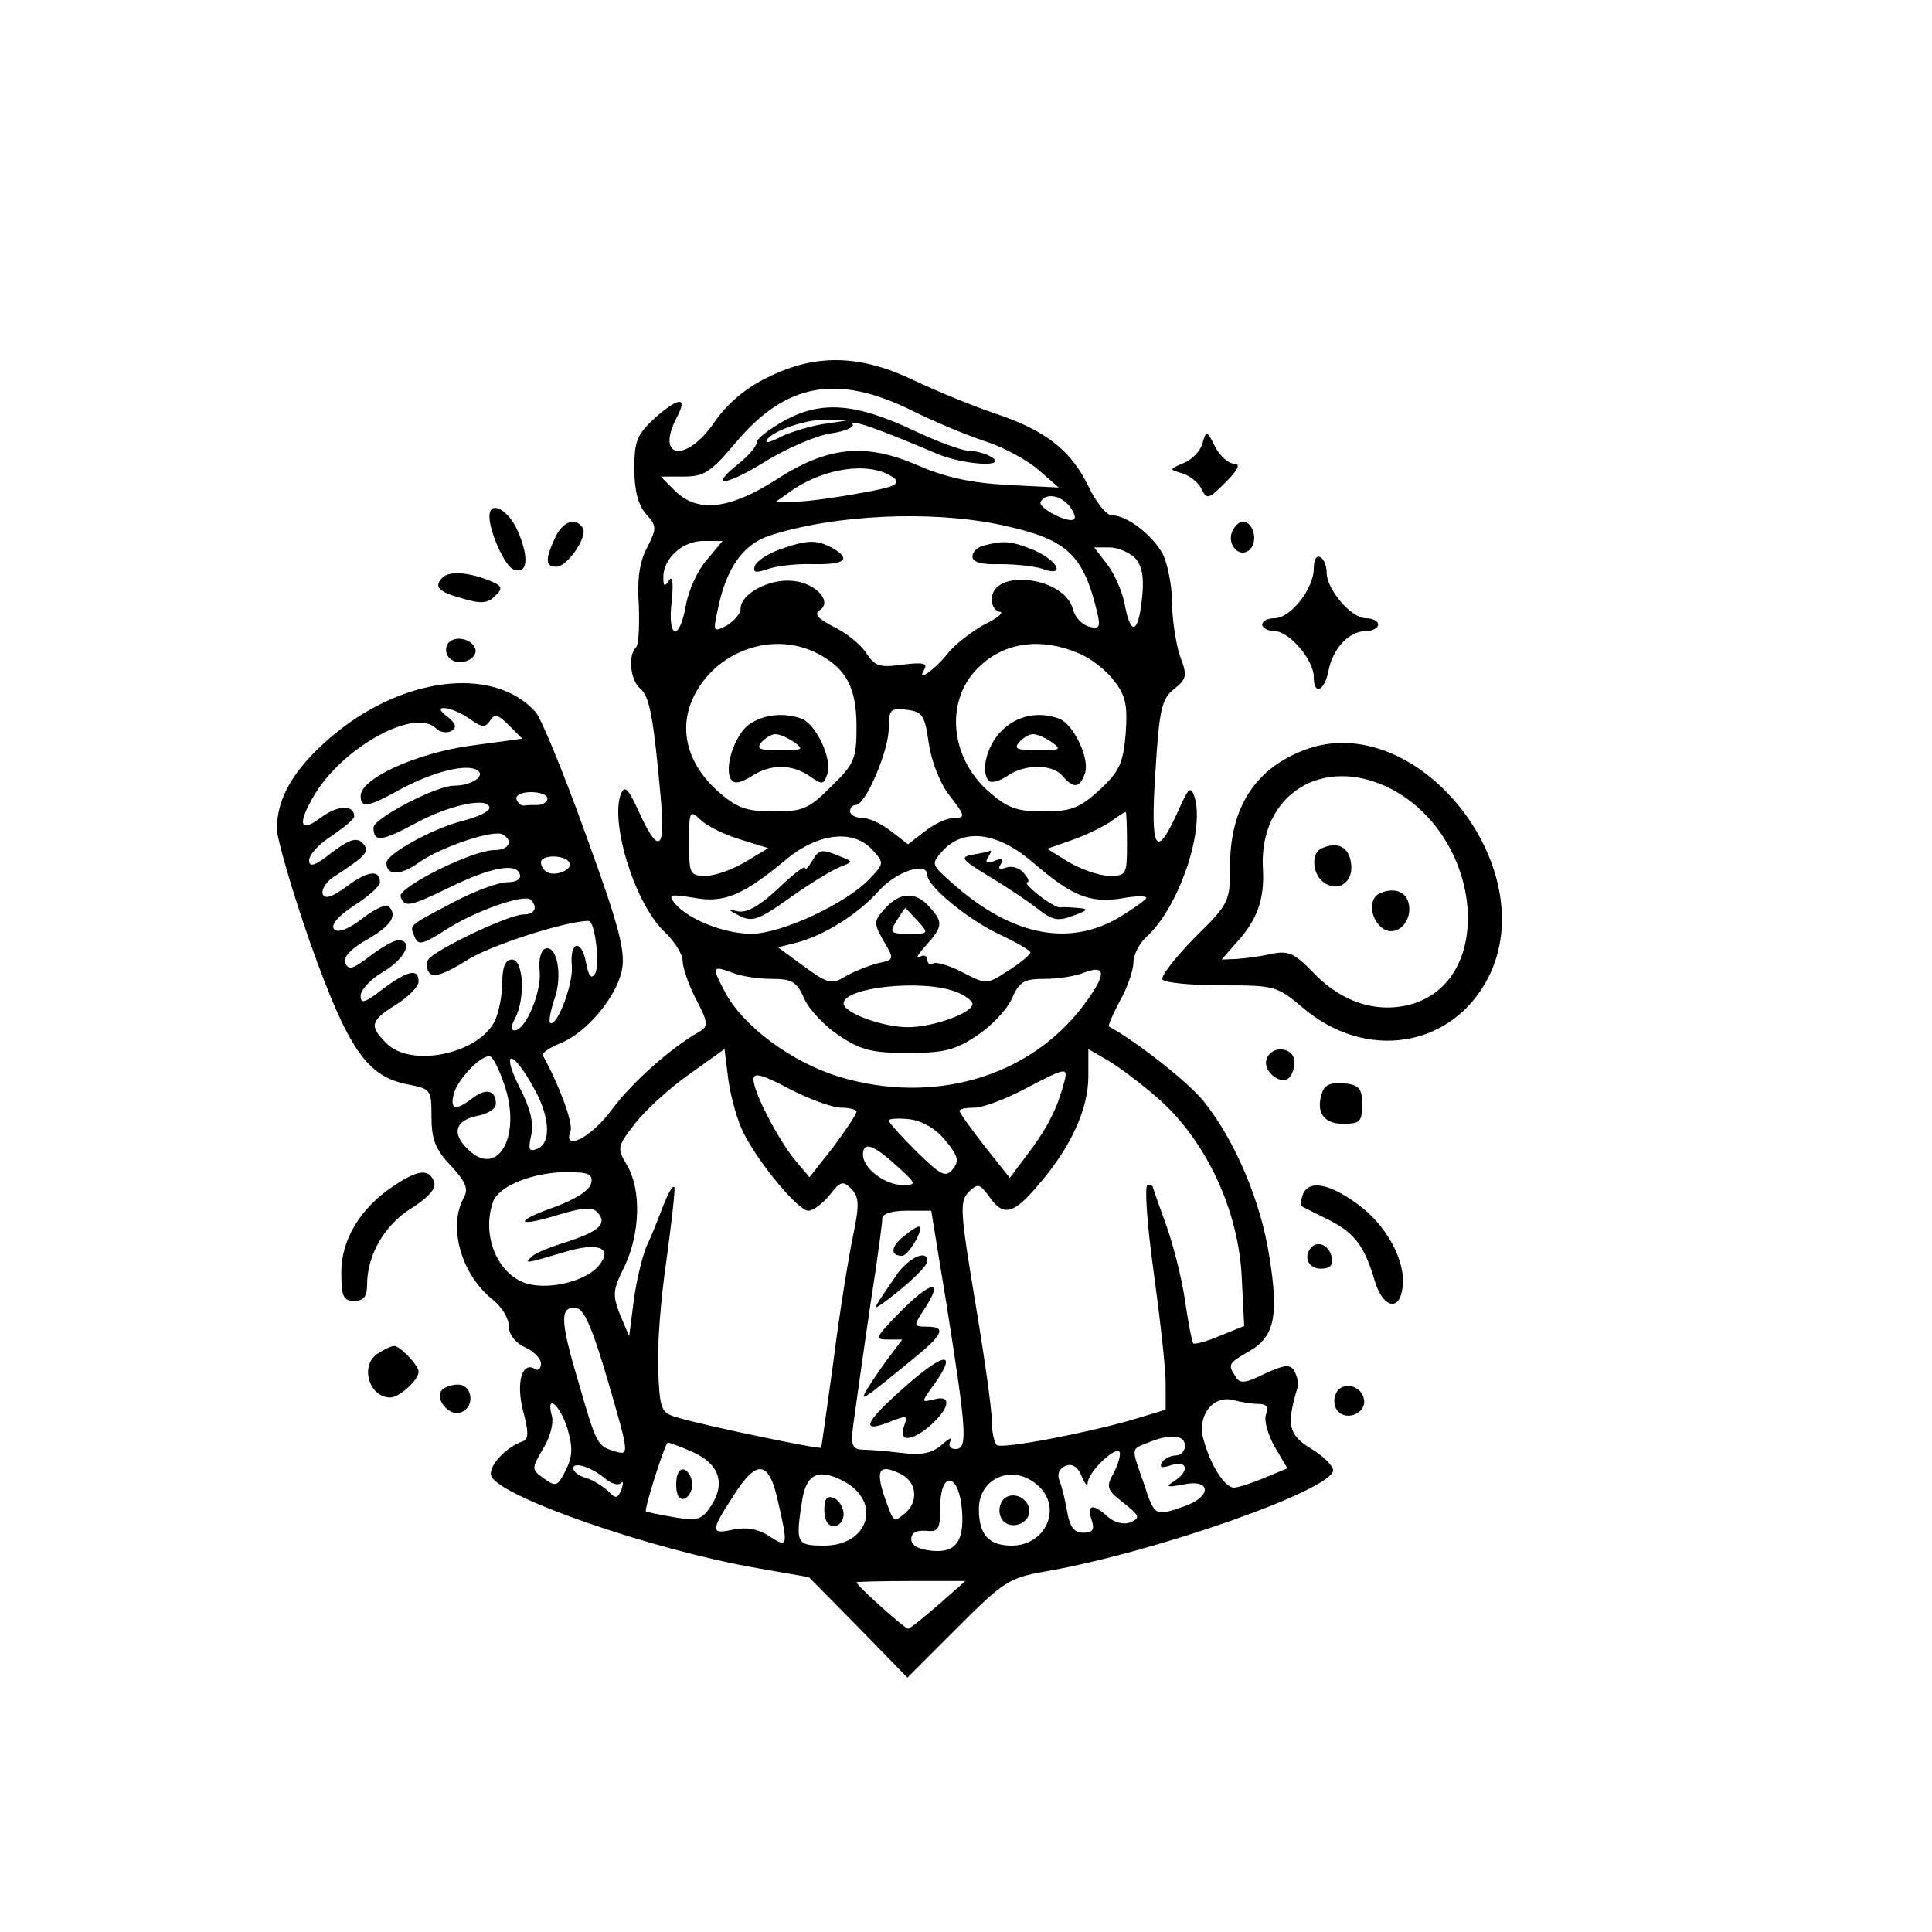 <?xml version="1.0" standalone="no"?>
<!DOCTYPE svg PUBLIC "-//W3C//DTD SVG 20010904//EN"
 "http://www.w3.org/TR/2001/REC-SVG-20010904/DTD/svg10.dtd">
<svg version="1.0" xmlns="http://www.w3.org/2000/svg"
 width="300pt" height="300pt" viewBox="0 0 300 300"
 preserveAspectRatio="xMidYMid meet">
<g transform="translate(0,300) scale(0.1,-0.1)"
fill="#000000" stroke="none">
<path d="M1192 2414 c-35 -17 -63 -41 -83 -70 -43 -63 -92 -57 -58 8 17 32 4
32 -33 0 -29 -27 -33 -36 -33 -80 0 -34 6 -56 18 -70 17 -19 17 -22 2 -52 -12
-22 -16 -50 -13 -90 1 -32 0 -62 -5 -66 -12 -12 -8 -51 7 -63 15 -12 21 -48
32 -170 8 -84 -4 -89 -36 -17 -15 32 -20 37 -26 23 -17 -46 23 -174 70 -216
14 -14 26 -33 26 -43 0 -10 9 -37 21 -60 19 -36 19 -42 5 -50 -43 -24 -105
-79 -136 -121 -32 -44 -77 -66 -64 -33 4 12 -17 70 -43 117 -2 4 10 12 27 19
42 17 88 73 96 115 5 29 -5 68 -56 208 -34 95 -69 180 -78 191 -66 74 -211 55
-321 -41 -55 -48 -81 -92 -81 -140 0 -15 23 -95 52 -178 59 -165 88 -207 152
-219 35 -7 36 -8 36 -50 0 -35 6 -51 30 -76 23 -25 28 -36 20 -50 -25 -46 -3
-120 45 -158 14 -11 25 -29 25 -41 0 -13 10 -26 25 -33 14 -6 25 -18 25 -25 0
-8 -4 -12 -9 -9 -20 13 -30 -20 -19 -64 9 -33 9 -45 0 -48 -27 -9 -55 -40 -49
-54 12 -32 251 -115 413 -143 l80 -14 77 -78 76 -78 77 77 c73 73 81 78 138
88 171 30 446 127 446 157 0 7 -16 23 -35 34 -34 21 -38 36 -20 95 2 6 -1 17
-5 25 -7 11 -15 10 -46 -4 -30 -15 -39 -16 -45 -5 -13 19 -12 21 21 40 39 22
46 55 31 147 -13 85 -53 180 -102 241 -24 30 -106 94 -147 116 -2 1 6 19 17
40 12 21 21 48 21 60 0 11 9 29 20 39 50 45 91 165 75 217 -6 18 -9 16 -25
-20 -35 -78 -44 -65 -36 58 6 99 10 115 29 130 20 16 21 21 9 52 -6 19 -12 56
-12 82 0 26 -7 60 -14 75 -16 30 -56 61 -80 61 -8 0 -24 20 -36 45 -27 56 -67
87 -145 113 -33 11 -89 34 -125 51 -85 41 -154 42 -228 5z m225 -52 c32 -16
82 -37 112 -47 29 -9 67 -30 84 -45 l31 -27 -80 4 c-55 3 -97 12 -138 30 -82
36 -141 30 -221 -22 -72 -46 -122 -52 -157 -17 l-22 22 36 0 c31 0 42 7 79 51
79 95 159 109 276 51z m-28 -105 c10 -9 -3 -14 -55 -23 -38 -7 -82 -13 -99
-13 l-30 0 24 17 c53 37 126 46 160 19z m271 -42 c7 -9 11 -18 8 -21 -8 -8
-58 18 -52 27 8 14 30 10 44 -6z m-106 -30 c103 -22 128 -45 150 -137 5 -22 3
-25 -13 -21 -11 3 -22 15 -25 27 -13 51 -126 64 -126 15 0 -10 6 -19 13 -19 6
-1 -4 -10 -25 -20 -20 -11 -44 -30 -55 -43 -21 -27 -51 -48 -38 -27 6 10 -1
12 -33 8 -36 -5 -43 -3 -57 18 -9 14 -32 32 -51 41 -23 12 -30 19 -22 25 22
13 -5 43 -41 46 -36 4 -81 -20 -81 -43 0 -8 -10 -19 -21 -26 -21 -11 -22 -10
-15 22 13 66 39 103 80 117 101 33 252 40 360 17z m-457 -55 c-14 -16 -28 -47
-32 -70 -10 -57 -29 -52 -22 6 3 29 1 41 -4 33 -7 -11 -9 -10 -9 5 0 29 30 56
62 56 l30 0 -25 -30z m666 3 c11 -13 14 -31 10 -65 -6 -54 -18 -55 -27 -4 -4
19 -16 46 -27 60 l-20 26 24 0 c13 0 31 -8 40 -17z m-493 -148 c44 -23 60 -53
60 -113 0 -50 -3 -58 -39 -93 -35 -35 -44 -39 -89 -39 -43 0 -57 5 -87 31 -48
43 -62 97 -38 147 35 72 124 103 193 67z m404 1 c18 -7 43 -26 55 -42 19 -24
22 -38 19 -83 -4 -47 -10 -59 -41 -88 -31 -28 -44 -33 -87 -33 -41 0 -55 5
-85 31 -62 55 -68 146 -12 196 39 36 94 43 151 19z m-945 -102 c19 -14 25 -14
32 -3 7 11 12 10 29 -7 l21 -21 -81 -11 c-85 -12 -170 -51 -170 -78 0 -19 11
-18 61 10 50 27 103 41 120 30 14 -8 -8 -24 -36 -24 -28 0 -125 -51 -125 -65
0 -23 12 -22 64 6 53 29 114 42 116 25 1 -6 -19 -15 -43 -21 -46 -12 -117 -51
-117 -65 0 -20 22 -20 51 1 34 24 117 52 130 43 17 -10 9 -24 -13 -24 -35 0
-150 -58 -146 -72 6 -18 14 -16 78 15 64 31 101 37 107 20 3 -8 -5 -13 -20
-13 -13 0 -51 -14 -83 -31 -72 -38 -68 -35 -60 -54 5 -13 12 -12 48 11 46 30
122 56 132 47 12 -12 6 -23 -11 -23 -23 0 -138 -55 -148 -70 -4 -6 -3 -16 3
-22 6 -6 26 1 57 21 36 23 154 61 189 61 10 0 18 -69 10 -82 -6 -9 -10 -4 -14
17 -7 38 -26 34 -22 -6 2 -28 -24 -96 -34 -87 -2 3 1 19 7 37 13 36 4 84 -14
78 -7 -2 -11 -17 -9 -35 3 -33 -22 -92 -39 -92 -6 0 -6 6 1 19 16 31 13 91 -5
91 -10 0 -15 -11 -15 -35 0 -19 -5 -45 -11 -59 -24 -52 -130 -75 -169 -36 -27
27 -25 35 15 60 19 12 35 28 35 36 0 21 -17 17 -56 -12 -28 -22 -34 -23 -34
-10 0 9 16 26 35 37 34 20 48 49 23 49 -6 0 -26 -11 -44 -25 -26 -20 -33 -22
-38 -10 -3 9 9 22 34 36 38 22 48 38 33 52 -3 4 -22 -5 -40 -19 -22 -17 -38
-23 -44 -17 -6 6 5 20 31 37 22 14 40 30 40 36 0 20 -19 18 -51 -6 -23 -17
-35 -21 -38 -12 -2 6 5 18 15 25 54 35 59 41 47 54 -9 9 -20 6 -48 -15 -26
-21 -35 -23 -35 -12 0 9 16 26 35 38 19 13 35 26 35 30 0 19 -25 18 -51 -1
-34 -26 -38 -11 -10 36 46 75 156 134 188 102 6 -6 17 -8 24 -4 9 6 7 11 -6
22 -28 20 5 17 34 -3z m713 -37 c4 -28 17 -63 33 -83 24 -31 24 -34 7 -34 -11
0 -31 -9 -46 -21 l-26 -20 -26 20 c-15 12 -35 21 -45 21 -11 0 -19 5 -19 10 0
6 4 10 9 10 15 0 51 84 51 119 0 29 3 32 27 29 25 -3 29 -8 35 -51z m-592 -87
c0 -5 -7 -10 -15 -10 -8 0 -18 0 -22 -1 -4 0 -9 4 -11 10 -2 6 8 11 22 11 14
0 26 -4 26 -10z m301 -64 l42 -13 -35 -21 c-20 -12 -47 -22 -62 -22 -25 0 -26
3 -26 52 0 50 1 51 19 34 11 -10 38 -23 62 -30z m599 -6 c0 -48 -1 -50 -27
-50 -16 0 -44 10 -63 21 l-34 21 37 13 c21 7 47 20 60 28 12 9 23 16 25 16 1
1 2 -21 2 -49z m-395 -10 c18 -20 18 -21 -5 -45 -36 -38 -137 -85 -183 -85
-42 0 -98 22 -119 47 -11 14 -8 15 29 9 47 -9 77 4 142 58 51 43 106 49 136
16z m251 -21 c58 -50 87 -62 136 -54 21 4 38 4 38 1 0 -3 -20 -17 -43 -31 -77
-45 -164 -28 -253 49 -39 34 -39 34 -20 55 33 36 86 29 142 -20z m-722 2 c7
-11 -22 -23 -35 -15 -5 3 -9 9 -9 15 0 12 37 12 44 0z m556 -20 c0 -17 62 -68
110 -91 28 -13 50 -26 50 -29 0 -3 -15 -16 -34 -28 -34 -22 -34 -22 -71 -3
-21 11 -42 17 -46 14 -5 -3 -9 0 -9 6 0 6 -6 8 -12 4 -7 -4 -3 4 10 18 26 29
27 36 5 60 -21 24 -46 23 -69 -3 -17 -19 -18 -22 -2 -50 17 -29 17 -29 -10
-35 -15 -4 -37 -13 -49 -20 -21 -13 -27 -12 -64 15 l-41 30 28 7 c43 11 96 44
129 81 27 30 75 46 75 24z m-15 -71 c18 -20 17 -20 -14 -20 -29 0 -30 2 -19
20 7 11 13 20 14 20 0 0 9 -9 19 -20z m-227 -90 c32 0 39 -4 51 -31 7 -16 31
-42 54 -57 34 -23 52 -27 107 -27 55 0 73 4 107 27 23 15 47 41 54 57 12 27
19 31 51 31 20 0 48 4 62 10 35 13 34 -4 -3 -53 -84 -110 -232 -153 -378 -109
-75 23 -151 80 -178 133 -20 38 -19 40 11 29 14 -6 42 -10 62 -10z m286 -20
c14 -5 26 -14 26 -19 0 -14 -61 -36 -100 -36 -39 0 -100 22 -100 37 0 25 123
38 174 18z m-329 -220 c25 -49 85 -120 100 -120 8 0 22 11 33 24 17 22 21 23
34 10 12 -13 13 -24 2 -76 -7 -34 -21 -121 -30 -193 -10 -71 -18 -131 -19
-133 -2 -3 -175 33 -220 46 -29 8 -30 11 -33 73 -2 35 4 113 13 173 8 60 14
111 12 113 -3 2 -10 -11 -17 -29 -7 -18 -18 -47 -26 -63 -7 -17 -16 -55 -20
-85 l-7 -55 -14 33 c-12 31 -12 38 7 76 24 51 26 118 4 156 -16 27 -16 29 11
64 16 21 53 55 84 77 l56 40 6 -48 c4 -27 14 -64 24 -83z m646 52 c72 -65 121
-169 127 -272 l4 -79 -37 -15 c-21 -9 -40 -14 -42 -12 -2 2 -8 32 -13 67 -5
35 -19 89 -30 119 -11 30 -20 56 -20 57 0 2 -4 3 -8 3 -5 0 -1 -60 9 -132 10
-73 19 -152 19 -175 l0 -42 -53 -16 c-73 -21 -200 -45 -209 -39 -4 3 -8 20 -8
39 0 18 -12 102 -26 185 -23 139 -24 154 -10 169 15 14 17 13 32 -7 22 -32 38
-28 78 20 49 57 76 116 76 167 l0 42 31 -18 c17 -10 53 -37 80 -61z m-1018 24
c28 -81 -11 -147 -57 -100 -25 24 -19 44 14 51 17 3 30 11 30 19 0 21 -15 25
-36 9 -27 -21 -36 -18 -29 8 7 22 40 57 55 57 5 0 15 -20 23 -44z m44 -2 c27
-46 30 -89 7 -98 -13 -5 -14 -1 -9 22 4 19 -2 43 -19 75 -28 57 -11 58 21 1z
m479 -34 c13 0 24 -3 24 -6 0 -4 -16 -28 -36 -55 l-37 -47 -22 26 c-27 33 -65
106 -65 126 0 11 13 8 56 -15 31 -16 67 -29 80 -29z m344 31 c-10 -36 -27 -68
-58 -108 l-24 -32 -39 49 c-21 27 -39 52 -39 55 0 3 10 5 23 5 13 0 48 13 78
29 69 36 69 36 59 2z m-182 -82 c20 -24 22 -32 11 -45 -11 -13 -18 -9 -56 28
-23 23 -43 45 -43 48 0 3 15 4 33 2 20 -3 41 -15 55 -33z m-76 -39 c32 -29 32
-30 9 -30 -27 0 -61 26 -61 47 0 21 16 16 52 -17z m-474 -27 c-2 -11 -24 -25
-56 -37 -66 -23 -61 -33 6 -12 41 12 53 12 61 2 14 -17 0 -29 -54 -46 -22 -7
-44 -16 -49 -21 -13 -12 -10 -11 48 6 54 17 79 8 56 -20 -21 -26 -84 -40 -118
-26 -43 18 -64 77 -46 126 10 24 61 44 112 45 36 0 43 -3 40 -17z m552 -190
c31 -196 33 -223 14 -223 -9 0 -12 5 -8 13 4 6 -2 4 -13 -6 -16 -14 -32 -17
-64 -13 -24 3 -52 5 -61 5 -15 1 -17 8 -13 39 17 122 26 184 35 242 5 36 10
71 10 78 0 7 14 12 38 12 l38 0 24 -147z m-525 -121 c32 -110 32 -112 11 -106
-29 9 -29 8 -59 112 -28 94 -28 116 0 110 11 -2 26 -40 48 -116z m1009 -32
c13 0 16 -5 12 -16 -4 -9 3 -32 13 -50 l20 -34 -36 -15 c-19 -8 -41 -15 -47
-15 -14 0 -36 34 -47 74 -11 37 14 70 46 62 11 -3 28 -6 39 -6z m-1073 -38 c9
-31 8 -44 -3 -66 -12 -24 -15 -25 -33 -12 -20 14 -20 15 -2 46 11 17 17 40 14
51 -10 36 12 19 24 -19z m959 -27 c0 -8 -6 -15 -14 -15 -8 0 -18 -5 -22 -11
-4 -8 0 -9 15 -4 26 8 28 -10 4 -25 -14 -9 -11 -10 15 -5 43 9 44 -19 1 -34
-46 -16 -46 -16 -63 36 -20 57 -20 52 7 63 34 14 57 12 57 -5z m-766 -9 c42
-18 53 -48 31 -83 -15 -23 -21 -25 -58 -19 -23 4 -42 8 -44 9 -3 4 30 107 34
107 2 0 19 -6 37 -14z m656 -32 c-13 -23 -12 -27 15 -48 25 -20 26 -23 10 -30
-11 -4 -25 0 -35 9 -23 21 -33 19 -25 -5 5 -15 2 -20 -13 -20 -14 0 -21 9 -25
33 -3 17 -8 39 -12 48 -4 10 0 19 10 23 10 4 19 -2 25 -17 5 -12 9 -16 9 -9 1
16 41 55 49 48 3 -3 -1 -18 -8 -32z m-789 -11 c9 -7 19 -10 23 -6 4 4 4 0 1
-10 -6 -14 -9 -15 -21 -2 -8 7 -23 17 -34 20 -11 3 -20 10 -20 15 0 11 29 2
51 -17z m267 -34 c16 -70 16 -74 -14 -54 -17 11 -35 14 -55 10 -36 -8 -36 -3
-1 51 37 59 56 57 70 -7z m193 41 c23 -13 25 -43 4 -60 -18 -15 -17 -15 -32
27 -14 42 -7 51 28 33z m-91 -10 c60 -32 39 -100 -30 -100 -44 0 -45 3 -34 73
7 39 26 47 64 27z m302 -7 c38 -34 12 -93 -41 -93 -36 0 -51 17 -51 57 0 49
54 71 92 36z m-119 -30 c6 -54 -7 -75 -46 -71 -20 2 -32 8 -32 18 0 10 8 14
23 13 19 -2 22 2 22 37 0 53 26 55 33 3z m-36 -155 c-23 -20 -44 -37 -47 -37
-5 0 -80 67 -80 72 0 1 38 2 85 2 l84 0 -42 -37z"/>
<path d="M1220 2348 c-25 -14 -45 -29 -45 -35 0 -6 -13 -21 -28 -33 -48 -38
-20 -35 44 5 33 20 78 39 99 42 22 3 37 10 34 14 -5 9 38 -6 132 -46 41 -17
109 -21 84 -5 -8 5 -24 10 -35 10 -11 0 -49 14 -85 31 -91 43 -143 47 -200 17z
m55 -7 c-22 -4 -50 -13 -62 -19 -13 -7 -23 -10 -23 -8 0 13 58 35 90 34 l35
-1 -40 -6z"/>
<path d="M1211 2147 c-19 -7 -36 -18 -39 -26 -3 -10 1 -11 19 -5 13 5 45 9 72
8 50 -1 60 8 28 26 -24 12 -37 12 -80 -3z"/>
<path d="M1528 2153 c-10 -2 -18 -10 -18 -17 0 -9 14 -13 43 -12 23 0 52 -3
65 -7 37 -14 26 12 -13 29 -35 14 -46 15 -77 7z"/>
<path d="M1163 1875 c-22 -16 -39 -67 -28 -85 5 -8 14 -6 31 4 30 20 63 20 91
1 20 -14 22 -14 28 4 7 24 -18 76 -40 85 -28 10 -59 7 -82 -9z m71 -28 c15
-11 12 -12 -23 -12 -31 0 -37 2 -29 12 6 7 16 13 22 13 7 0 20 -6 30 -13z"/>
<path d="M1555 1865 c-23 -23 -33 -64 -19 -78 4 -3 16 0 28 8 27 19 70 19 86
0 17 -20 27 -19 35 5 7 23 -18 75 -40 84 -33 12 -66 5 -90 -19z m79 -18 c15
-11 12 -12 -23 -12 -31 0 -37 2 -29 12 6 7 16 13 22 13 7 0 20 -6 30 -13z"/>
<path d="M1261 1663 c-6 -10 -11 -15 -11 -11 0 5 -19 -10 -42 -32 -30 -28 -49
-38 -63 -35 -16 4 -16 3 3 -7 20 -10 30 -7 80 29 31 22 66 43 77 47 20 8 20 8
0 16 -29 12 -33 12 -44 -7z"/>
<path d="M1511 1673 c-21 -4 -19 -7 25 -34 27 -16 61 -39 75 -50 23 -18 32
-20 55 -11 23 8 25 11 9 12 -11 1 -24 2 -28 1 -5 -1 -20 8 -34 19 -14 11 -22
20 -18 20 4 0 2 6 -5 14 -6 8 -19 12 -27 9 -11 -4 -14 -2 -9 5 5 8 1 10 -10 5
-12 -4 -15 -3 -10 5 4 7 6 11 4 11 -2 -1 -14 -4 -27 -6z"/>
<path d="M1403 1080 c-20 -16 -21 -30 -2 -30 9 0 33 40 27 45 -2 2 -13 -5 -25
-15z"/>
<path d="M1394 1023 c-11 -16 -24 -35 -29 -43 -8 -13 -7 -13 11 0 37 28 64 54
64 62 0 18 -27 6 -46 -19z"/>
<path d="M1395 960 c-36 -37 -37 -40 -17 -40 l23 0 -24 -32 c-13 -18 -28 -40
-32 -48 -10 -17 -5 -14 73 50 47 38 52 50 21 50 -20 0 -21 1 -5 25 33 50 13
48 -39 -5z"/>
<path d="M1408 849 c-63 -55 -73 -74 -32 -59 33 13 34 13 28 -4 -9 -25 10 -25
39 -1 32 28 36 50 7 42 -20 -5 -20 -5 1 24 36 51 16 50 -43 -2z"/>
<path d="M1050 695 c0 -17 5 -25 13 -22 6 2 12 12 12 22 0 10 -6 20 -12 23 -8
2 -13 -6 -13 -23z"/>
<path d="M1280 655 c0 -16 6 -25 15 -25 8 0 15 9 15 19 0 10 -7 21 -15 25 -11
4 -15 -1 -15 -19z"/>
<path d="M1554 665 c-4 -9 -2 -21 4 -27 15 -15 44 -1 40 19 -4 23 -36 29 -44
8z"/>
<path d="M1867 2311 c-3 -11 -16 -25 -29 -30 -23 -10 -23 -10 -2 -16 12 -4 26
-15 30 -25 8 -16 11 -15 37 11 20 20 24 29 13 29 -8 0 -22 12 -29 26 -13 26
-14 26 -20 5z"/>
<path d="M760 2198 c0 -24 24 -77 37 -82 22 -9 25 17 8 57 -14 35 -45 52 -45
25z"/>
<path d="M862 2165 c-16 -34 -15 -45 2 -45 17 0 49 47 41 60 -11 18 -32 10
-43 -15z"/>
<path d="M1913 2174 c-8 -21 13 -42 28 -27 13 13 5 43 -11 43 -6 0 -13 -7 -17
-16z"/>
<path d="M2040 2117 c0 -31 -36 -77 -61 -77 -10 0 -19 -4 -19 -10 0 -5 9 -10
19 -10 23 0 61 -45 61 -71 0 -30 17 -22 23 10 7 35 32 61 58 61 10 0 19 5 19
10 0 6 -9 10 -19 10 -23 0 -61 45 -61 71 0 10 -4 21 -10 24 -6 3 -10 -4 -10
-18z"/>
<path d="M687 2103 c-14 -14 -6 -22 30 -32 30 -9 41 -8 52 4 13 12 11 16 -13
25 -31 12 -60 13 -69 3z"/>
<path d="M695 2000 c-4 -7 -3 -16 3 -22 14 -14 45 -2 40 15 -6 16 -34 21 -43
7z"/>
<path d="M2027 1836 c-78 -29 -117 -90 -117 -181 0 -55 -1 -58 -55 -111 -30
-31 -53 -60 -50 -65 4 -5 45 -9 92 -9 82 0 86 -1 125 -34 99 -85 233 -63 289
46 87 171 -111 418 -284 354z m133 -61 c140 -73 163 -291 36 -333 -54 -17
-111 0 -156 47 -30 31 -39 35 -65 30 -16 -4 -41 -7 -54 -8 l-24 -1 20 23 c35
37 47 70 44 119 -6 115 94 177 199 123z"/>
<path d="M2053 1683 c-17 -6 -16 -38 1 -52 22 -18 48 -2 44 28 -3 25 -20 35
-45 24z"/>
<path d="M2143 1613 c-18 -7 -16 -38 2 -53 20 -17 47 5 43 34 -3 21 -22 29
-45 19z"/>
<path d="M1967 1356 c-7 -17 18 -40 33 -31 5 3 10 15 10 26 0 23 -35 27 -43 5z"/>
<path d="M2054 1306 c-12 -31 0 -51 31 -51 27 0 30 3 30 30 0 25 -4 30 -28 33
-17 2 -29 -2 -33 -12z"/>
<path d="M609 1157 c-50 -34 -79 -82 -79 -133 0 -37 3 -44 20 -44 15 0 20 7
20 25 0 46 27 93 69 119 27 17 39 31 35 41 -8 21 -25 19 -65 -8z"/>
<path d="M2023 1145 c-3 -9 -4 -17 -2 -18 2 -1 21 -11 42 -21 41 -21 56 -41
72 -96 13 -42 39 -47 43 -8 5 41 -26 97 -71 129 -44 32 -75 37 -84 14z"/>
<path d="M2037 1064 c-14 -15 -6 -34 14 -34 14 0 19 5 17 17 -3 18 -20 27 -31
17z"/>
<path d="M588 899 c-30 -17 -16 -69 18 -69 14 0 44 27 44 40 0 10 -29 40 -38
40 -4 0 -15 -5 -24 -11z"/>
<path d="M685 840 c-9 -15 14 -40 31 -33 22 8 18 43 -5 43 -11 0 -23 -5 -26
-10z"/>
<path d="M2074 835 c-4 -9 -2 -21 4 -27 15 -15 44 -1 40 19 -4 23 -36 29 -44
8z"/>
</g>
</svg>
